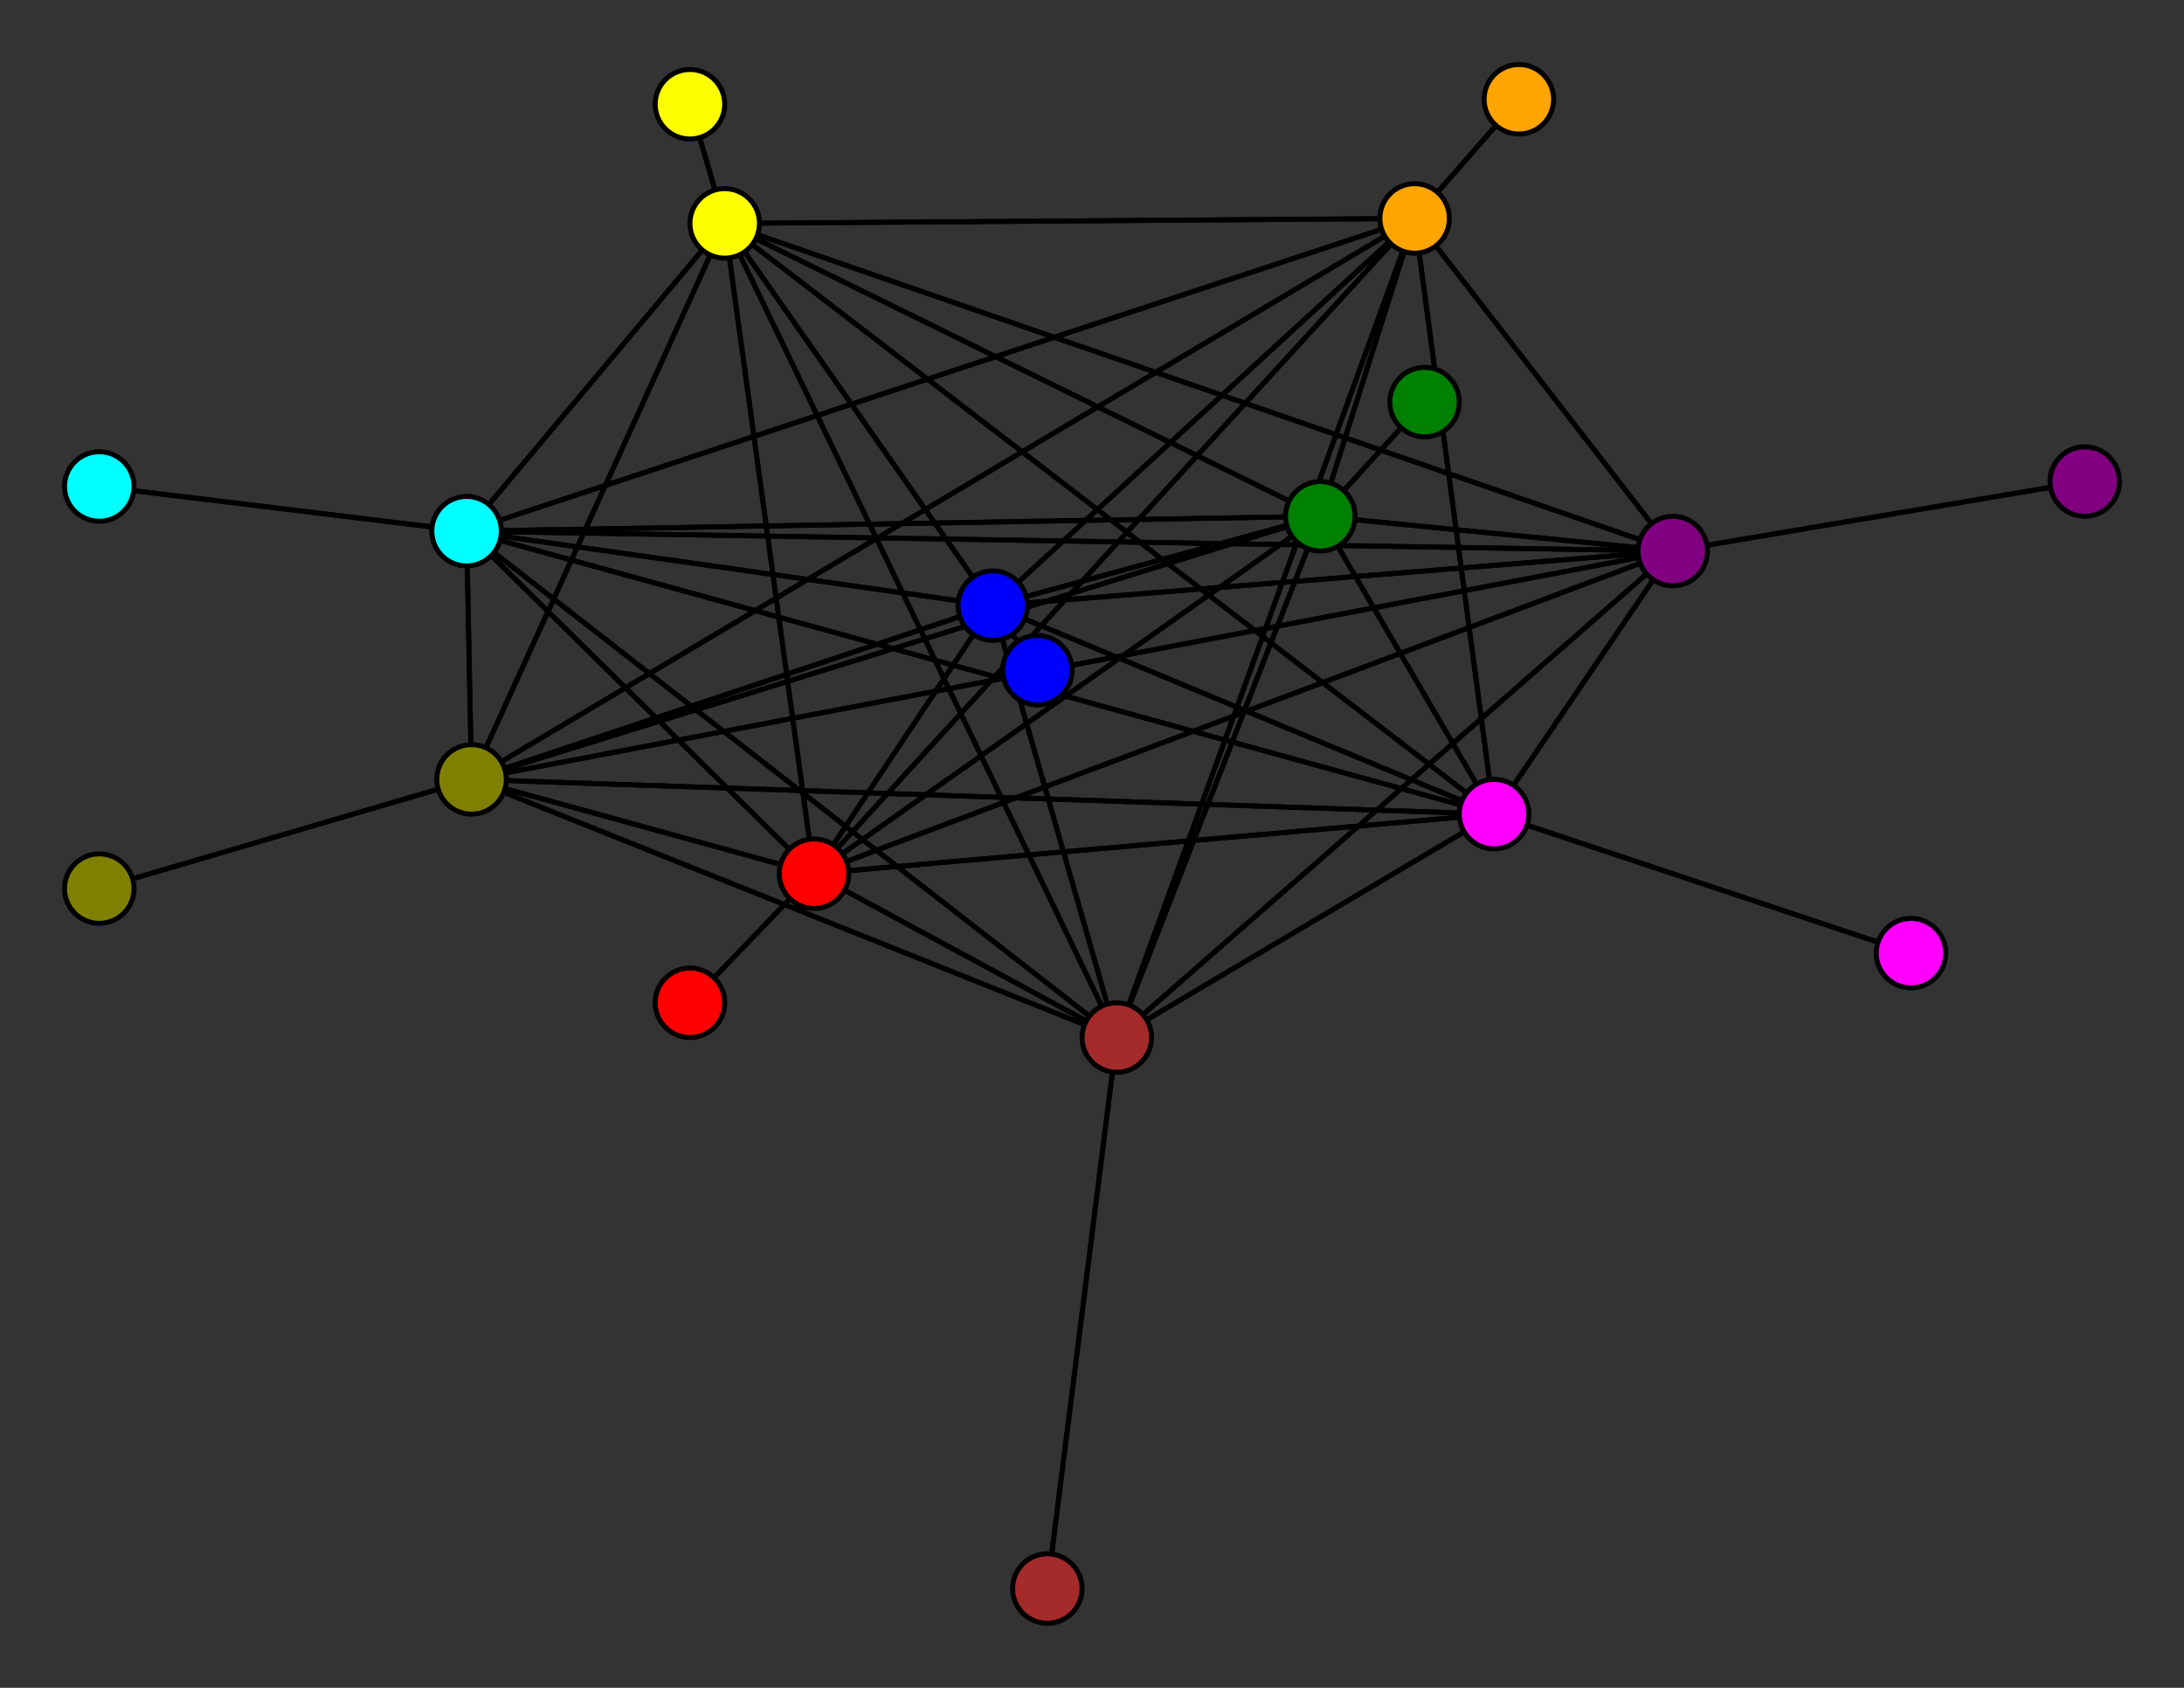 <svg width="440" height="340" xmlns="http://www.w3.org/2000/svg">
<rect width="100%" height="100%" fill="#333333" stroke="none"/>
<path stroke-width="1" stroke="black" d="M 209 135 200 122"/>
<path stroke-width="1" stroke="black" d="M 95 157 164 176"/>
<path stroke-width="1" stroke="black" d="M 95 157 200 122"/>
<path stroke-width="1" stroke="black" d="M 20 179 95 157"/>
<path stroke-width="1" stroke="black" d="M 301 164 225 209"/>
<path stroke-width="1" stroke="black" d="M 301 164 94 107"/>
<path stroke-width="1" stroke="black" d="M 301 164 95 157"/>
<path stroke-width="1" stroke="black" d="M 301 164 385 192"/>
<path stroke-width="1" stroke="black" d="M 301 164 146 45"/>
<path stroke-width="1" stroke="black" d="M 301 164 337 111"/>
<path stroke-width="1" stroke="black" d="M 301 164 285 44"/>
<path stroke-width="1" stroke="black" d="M 301 164 266 104"/>
<path stroke-width="1" stroke="black" d="M 301 164 164 176"/>
<path stroke-width="1" stroke="black" d="M 301 164 200 122"/>
<path stroke-width="1" stroke="black" d="M 385 192 301 164"/>
<path stroke-width="1" stroke="black" d="M 146 45 225 209"/>
<path stroke-width="1" stroke="black" d="M 146 45 94 107"/>
<path stroke-width="1" stroke="black" d="M 146 45 95 157"/>
<path stroke-width="1" stroke="black" d="M 146 45 301 164"/>
<path stroke-width="1" stroke="black" d="M 146 45 139 21"/>
<path stroke-width="1" stroke="black" d="M 146 45 337 111"/>
<path stroke-width="1" stroke="black" d="M 146 45 285 44"/>
<path stroke-width="1" stroke="black" d="M 146 45 266 104"/>
<path stroke-width="1" stroke="black" d="M 146 45 164 176"/>
<path stroke-width="1" stroke="black" d="M 95 157 266 104"/>
<path stroke-width="1" stroke="black" d="M 95 157 285 44"/>
<path stroke-width="1" stroke="black" d="M 95 157 337 111"/>
<path stroke-width="1" stroke="black" d="M 95 157 146 45"/>
<path stroke-width="1" stroke="black" d="M 225 209 95 157"/>
<path stroke-width="1" stroke="black" d="M 225 209 301 164"/>
<path stroke-width="1" stroke="black" d="M 225 209 146 45"/>
<path stroke-width="1" stroke="black" d="M 225 209 337 111"/>
<path stroke-width="1" stroke="black" d="M 225 209 285 44"/>
<path stroke-width="1" stroke="black" d="M 225 209 266 104"/>
<path stroke-width="1" stroke="black" d="M 225 209 164 176"/>
<path stroke-width="1" stroke="black" d="M 225 209 200 122"/>
<path stroke-width="1" stroke="black" d="M 211 320 225 209"/>
<path stroke-width="1" stroke="black" d="M 94 107 225 209"/>
<path stroke-width="1" stroke="black" d="M 94 107 20 98"/>
<path stroke-width="1" stroke="black" d="M 146 45 200 122"/>
<path stroke-width="1" stroke="black" d="M 94 107 95 157"/>
<path stroke-width="1" stroke="black" d="M 94 107 146 45"/>
<path stroke-width="1" stroke="black" d="M 94 107 337 111"/>
<path stroke-width="1" stroke="black" d="M 94 107 285 44"/>
<path stroke-width="1" stroke="black" d="M 94 107 266 104"/>
<path stroke-width="1" stroke="black" d="M 94 107 164 176"/>
<path stroke-width="1" stroke="black" d="M 94 107 200 122"/>
<path stroke-width="1" stroke="black" d="M 20 98 94 107"/>
<path stroke-width="1" stroke="black" d="M 95 157 225 209"/>
<path stroke-width="1" stroke="black" d="M 95 157 94 107"/>
<path stroke-width="1" stroke="black" d="M 95 157 20 179"/>
<path stroke-width="1" stroke="black" d="M 95 157 301 164"/>
<path stroke-width="1" stroke="black" d="M 94 107 301 164"/>
<path stroke-width="1" stroke="black" d="M 139 21 146 45"/>
<path stroke-width="1" stroke="black" d="M 337 111 225 209"/>
<path stroke-width="1" stroke="black" d="M 337 111 94 107"/>
<path stroke-width="1" stroke="black" d="M 266 104 164 176"/>
<path stroke-width="1" stroke="black" d="M 266 104 200 122"/>
<path stroke-width="1" stroke="black" d="M 287 81 266 104"/>
<path stroke-width="1" stroke="black" d="M 164 176 225 209"/>
<path stroke-width="1" stroke="black" d="M 164 176 94 107"/>
<path stroke-width="1" stroke="black" d="M 164 176 95 157"/>
<path stroke-width="1" stroke="black" d="M 164 176 301 164"/>
<path stroke-width="1" stroke="black" d="M 164 176 146 45"/>
<path stroke-width="1" stroke="black" d="M 164 176 337 111"/>
<path stroke-width="1" stroke="black" d="M 164 176 285 44"/>
<path stroke-width="1" stroke="black" d="M 164 176 266 104"/>
<path stroke-width="1" stroke="black" d="M 266 104 287 81"/>
<path stroke-width="1" stroke="black" d="M 164 176 139 202"/>
<path stroke-width="1" stroke="black" d="M 139 202 164 176"/>
<path stroke-width="1" stroke="black" d="M 200 122 225 209"/>
<path stroke-width="1" stroke="black" d="M 200 122 94 107"/>
<path stroke-width="1" stroke="black" d="M 200 122 95 157"/>
<path stroke-width="1" stroke="black" d="M 200 122 301 164"/>
<path stroke-width="1" stroke="black" d="M 200 122 146 45"/>
<path stroke-width="1" stroke="black" d="M 200 122 337 111"/>
<path stroke-width="1" stroke="black" d="M 200 122 285 44"/>
<path stroke-width="1" stroke="black" d="M 200 122 266 104"/>
<path stroke-width="1" stroke="black" d="M 200 122 164 176"/>
<path stroke-width="1" stroke="black" d="M 200 122 209 135"/>
<path stroke-width="1" stroke="black" d="M 164 176 200 122"/>
<path stroke-width="1" stroke="black" d="M 225 209 94 107"/>
<path stroke-width="1" stroke="black" d="M 266 104 285 44"/>
<path stroke-width="1" stroke="black" d="M 266 104 146 45"/>
<path stroke-width="1" stroke="black" d="M 337 111 95 157"/>
<path stroke-width="1" stroke="black" d="M 337 111 301 164"/>
<path stroke-width="1" stroke="black" d="M 337 111 146 45"/>
<path stroke-width="1" stroke="black" d="M 337 111 420 97"/>
<path stroke-width="1" stroke="black" d="M 337 111 285 44"/>
<path stroke-width="1" stroke="black" d="M 337 111 266 104"/>
<path stroke-width="1" stroke="black" d="M 337 111 164 176"/>
<path stroke-width="1" stroke="black" d="M 337 111 200 122"/>
<path stroke-width="1" stroke="black" d="M 420 97 337 111"/>
<path stroke-width="1" stroke="black" d="M 285 44 225 209"/>
<path stroke-width="1" stroke="black" d="M 285 44 94 107"/>
<path stroke-width="1" stroke="black" d="M 266 104 337 111"/>
<path stroke-width="1" stroke="black" d="M 285 44 95 157"/>
<path stroke-width="1" stroke="black" d="M 285 44 146 45"/>
<path stroke-width="1" stroke="black" d="M 285 44 337 111"/>
<path stroke-width="1" stroke="black" d="M 285 44 306 20"/>
<path stroke-width="1" stroke="black" d="M 285 44 266 104"/>
<path stroke-width="1" stroke="black" d="M 285 44 164 176"/>
<path stroke-width="1" stroke="black" d="M 285 44 200 122"/>
<path stroke-width="1" stroke="black" d="M 306 20 285 44"/>
<path stroke-width="1" stroke="black" d="M 266 104 225 209"/>
<path stroke-width="1" stroke="black" d="M 266 104 94 107"/>
<path stroke-width="1" stroke="black" d="M 266 104 95 157"/>
<path stroke-width="1" stroke="black" d="M 266 104 301 164"/>
<path stroke-width="1" stroke="black" d="M 285 44 301 164"/>
<path stroke-width="1" stroke="black" d="M 225 209 211 320"/>
<circle cx="209" cy="135" r="7.0" style="fill:blue;stroke:black;stroke-width:1.0"/>
<circle cx="200" cy="122" r="7.0" style="fill:blue;stroke:black;stroke-width:1.0"/>
<circle cx="139" cy="202" r="7.0" style="fill:red;stroke:black;stroke-width:1.0"/>
<circle cx="164" cy="176" r="7.0" style="fill:red;stroke:black;stroke-width:1.0"/>
<circle cx="287" cy="81" r="7.0" style="fill:green;stroke:black;stroke-width:1.0"/>
<circle cx="266" cy="104" r="7.0" style="fill:green;stroke:black;stroke-width:1.0"/>
<circle cx="306" cy="20" r="7.0" style="fill:orange;stroke:black;stroke-width:1.0"/>
<circle cx="285" cy="44" r="7.0" style="fill:orange;stroke:black;stroke-width:1.0"/>
<circle cx="420" cy="97" r="7.0" style="fill:purple;stroke:black;stroke-width:1.0"/>
<circle cx="337" cy="111" r="7.0" style="fill:purple;stroke:black;stroke-width:1.0"/>
<circle cx="139" cy="21" r="7.0" style="fill:yellow;stroke:black;stroke-width:1.0"/>
<circle cx="146" cy="45" r="7.0" style="fill:yellow;stroke:black;stroke-width:1.0"/>
<circle cx="385" cy="192" r="7.0" style="fill:fuchsia;stroke:black;stroke-width:1.0"/>
<circle cx="301" cy="164" r="7.0" style="fill:fuchsia;stroke:black;stroke-width:1.0"/>
<circle cx="20" cy="179" r="7.0" style="fill:olive;stroke:black;stroke-width:1.0"/>
<circle cx="95" cy="157" r="7.0" style="fill:olive;stroke:black;stroke-width:1.0"/>
<circle cx="20" cy="98" r="7.0" style="fill:aqua;stroke:black;stroke-width:1.0"/>
<circle cx="94" cy="107" r="7.0" style="fill:aqua;stroke:black;stroke-width:1.0"/>
<circle cx="211" cy="320" r="7.0" style="fill:brown;stroke:black;stroke-width:1.0"/>
<circle cx="225" cy="209" r="7.0" style="fill:brown;stroke:black;stroke-width:1.0"/>
</svg>
